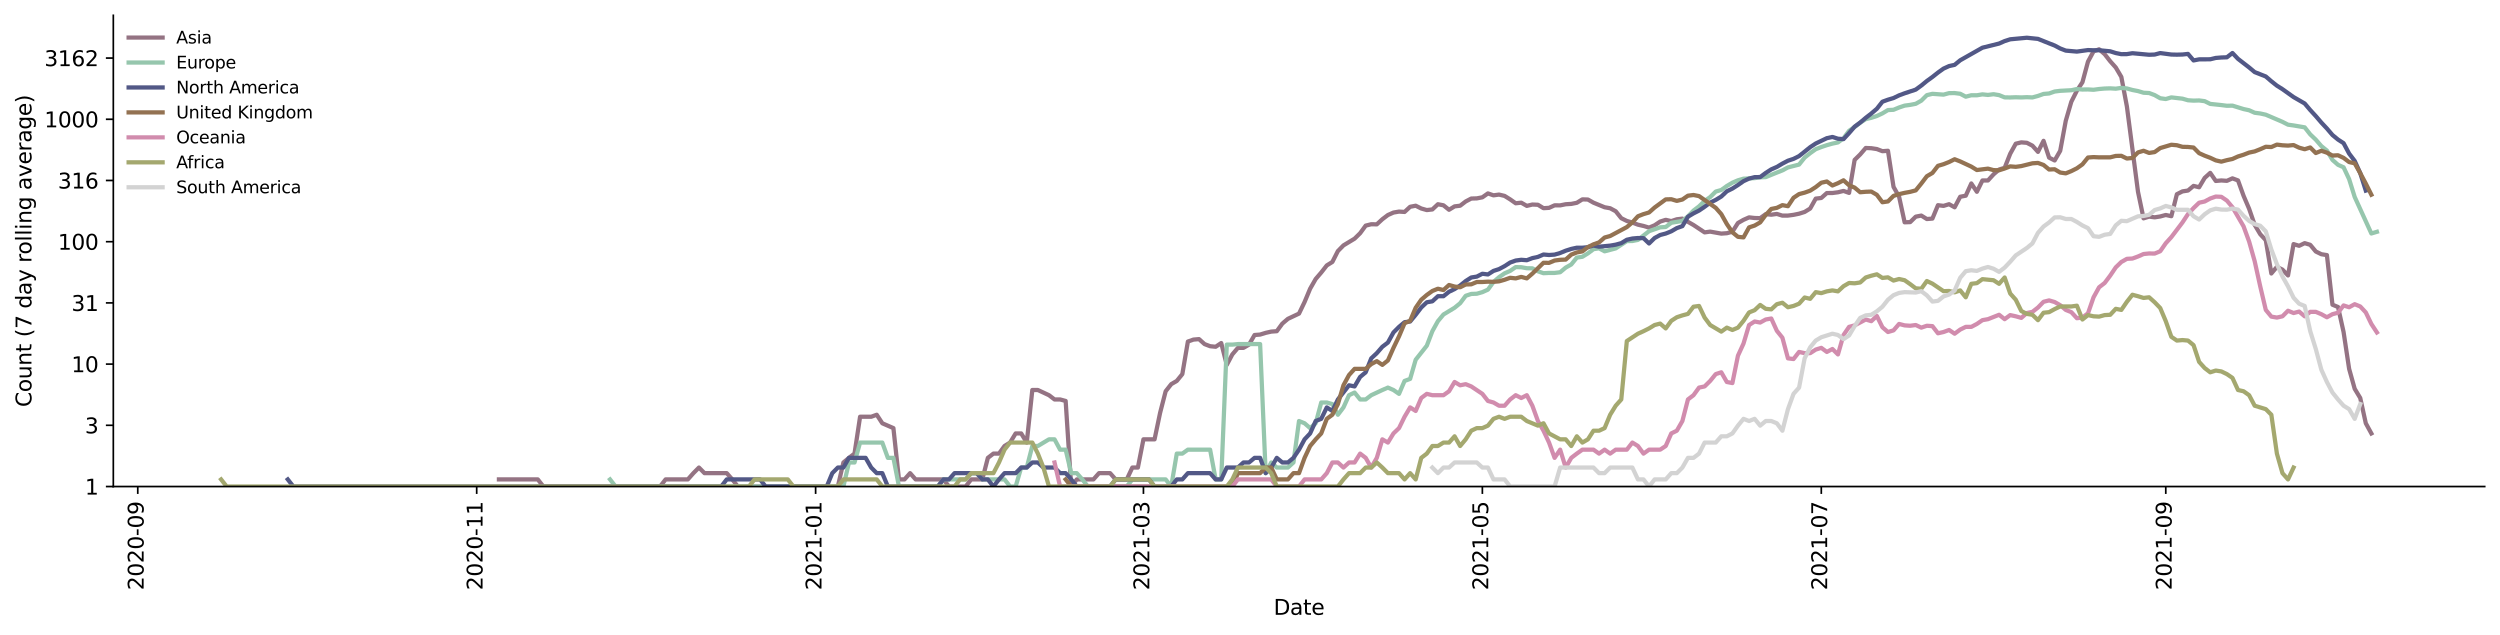 <?xml version="1.0" encoding="utf-8" standalone="no"?>
<!DOCTYPE svg PUBLIC "-//W3C//DTD SVG 1.1//EN"
  "http://www.w3.org/Graphics/SVG/1.1/DTD/svg11.dtd">
<svg height="298.621pt" version="1.1" viewBox="0 0 1176.528 298.621" width="1176.528pt" xmlns="http://www.w3.org/2000/svg" xmlns:xlink="http://www.w3.org/1999/xlink">
 <defs>
  <style type="text/css">*{stroke-linecap:butt;stroke-linejoin:round;}</style>
 </defs>
 <g id="figure_1">
  <g id="patch_1">
   <path d="M 0 298.621 
L 1176.528 298.621 
L 1176.528 0 
L 0 0 
z
" style="fill:#ffffff;"/>
  </g>
  <g id="axes_1">
   <g id="patch_2">
    <path d="M 53.328 228.96 
L 1169.328 228.96 
L 1169.328 7.2 
L 53.328 7.2 
z
" style="fill:#ffffff;"/>
   </g>
   <g id="matplotlib.axis_1">
    <g id="xtick_1">
     <g id="line2d_1">
      <defs>
       <path d="M 0 0 
L 0 3.5 
" id="m0f7eb79d78" style="stroke:#000000;stroke-width:0.8;"/>
      </defs>
      <g>
       <use style="stroke:#000000;stroke-width:0.8;" x="64.833" xlink:href="#m0f7eb79d78" y="228.96"/>
      </g>
     </g>
     <g id="text_1">
      <!-- 2020-09 -->
      <g transform="translate(67.593 277.743)rotate(-90)scale(0.1 -0.1)">
       <defs>
        <path d="M 1228 531 
L 3431 531 
L 3431 0 
L 469 0 
L 469 531 
Q 828 903 1448 1529 
Q 2069 2156 2228 2338 
Q 2531 2678 2651 2914 
Q 2772 3150 2772 3378 
Q 2772 3750 2511 3984 
Q 2250 4219 1831 4219 
Q 1534 4219 1204 4116 
Q 875 4013 500 3803 
L 500 4441 
Q 881 4594 1212 4672 
Q 1544 4750 1819 4750 
Q 2544 4750 2975 4387 
Q 3406 4025 3406 3419 
Q 3406 3131 3298 2873 
Q 3191 2616 2906 2266 
Q 2828 2175 2409 1742 
Q 1991 1309 1228 531 
z
" id="DejaVuSans-32" transform="scale(0.016)"/>
        <path d="M 2034 4250 
Q 1547 4250 1301 3770 
Q 1056 3291 1056 2328 
Q 1056 1369 1301 889 
Q 1547 409 2034 409 
Q 2525 409 2770 889 
Q 3016 1369 3016 2328 
Q 3016 3291 2770 3770 
Q 2525 4250 2034 4250 
z
M 2034 4750 
Q 2819 4750 3233 4129 
Q 3647 3509 3647 2328 
Q 3647 1150 3233 529 
Q 2819 -91 2034 -91 
Q 1250 -91 836 529 
Q 422 1150 422 2328 
Q 422 3509 836 4129 
Q 1250 4750 2034 4750 
z
" id="DejaVuSans-30" transform="scale(0.016)"/>
        <path d="M 313 2009 
L 1997 2009 
L 1997 1497 
L 313 1497 
L 313 2009 
z
" id="DejaVuSans-2d" transform="scale(0.016)"/>
        <path d="M 703 97 
L 703 672 
Q 941 559 1184 500 
Q 1428 441 1663 441 
Q 2288 441 2617 861 
Q 2947 1281 2994 2138 
Q 2813 1869 2534 1725 
Q 2256 1581 1919 1581 
Q 1219 1581 811 2004 
Q 403 2428 403 3163 
Q 403 3881 828 4315 
Q 1253 4750 1959 4750 
Q 2769 4750 3195 4129 
Q 3622 3509 3622 2328 
Q 3622 1225 3098 567 
Q 2575 -91 1691 -91 
Q 1453 -91 1209 -44 
Q 966 3 703 97 
z
M 1959 2075 
Q 2384 2075 2632 2365 
Q 2881 2656 2881 3163 
Q 2881 3666 2632 3958 
Q 2384 4250 1959 4250 
Q 1534 4250 1286 3958 
Q 1038 3666 1038 3163 
Q 1038 2656 1286 2365 
Q 1534 2075 1959 2075 
z
" id="DejaVuSans-39" transform="scale(0.016)"/>
       </defs>
       <use xlink:href="#DejaVuSans-32"/>
       <use x="63.623" xlink:href="#DejaVuSans-30"/>
       <use x="127.246" xlink:href="#DejaVuSans-32"/>
       <use x="190.869" xlink:href="#DejaVuSans-30"/>
       <use x="254.492" xlink:href="#DejaVuSans-2d"/>
       <use x="290.576" xlink:href="#DejaVuSans-30"/>
       <use x="354.199" xlink:href="#DejaVuSans-39"/>
      </g>
     </g>
    </g>
    <g id="xtick_2">
     <g id="line2d_2">
      <g>
       <use style="stroke:#000000;stroke-width:0.8;" x="224.337" xlink:href="#m0f7eb79d78" y="228.96"/>
      </g>
     </g>
     <g id="text_2">
      <!-- 2020-11 -->
      <g transform="translate(227.096 277.743)rotate(-90)scale(0.1 -0.1)">
       <defs>
        <path d="M 794 531 
L 1825 531 
L 1825 4091 
L 703 3866 
L 703 4441 
L 1819 4666 
L 2450 4666 
L 2450 531 
L 3481 531 
L 3481 0 
L 794 0 
L 794 531 
z
" id="DejaVuSans-31" transform="scale(0.016)"/>
       </defs>
       <use xlink:href="#DejaVuSans-32"/>
       <use x="63.623" xlink:href="#DejaVuSans-30"/>
       <use x="127.246" xlink:href="#DejaVuSans-32"/>
       <use x="190.869" xlink:href="#DejaVuSans-30"/>
       <use x="254.492" xlink:href="#DejaVuSans-2d"/>
       <use x="290.576" xlink:href="#DejaVuSans-31"/>
       <use x="354.199" xlink:href="#DejaVuSans-31"/>
      </g>
     </g>
    </g>
    <g id="xtick_3">
     <g id="line2d_3">
      <g>
       <use style="stroke:#000000;stroke-width:0.8;" x="383.84" xlink:href="#m0f7eb79d78" y="228.96"/>
      </g>
     </g>
     <g id="text_3">
      <!-- 2021-01 -->
      <g transform="translate(386.599 277.743)rotate(-90)scale(0.1 -0.1)">
       <use xlink:href="#DejaVuSans-32"/>
       <use x="63.623" xlink:href="#DejaVuSans-30"/>
       <use x="127.246" xlink:href="#DejaVuSans-32"/>
       <use x="190.869" xlink:href="#DejaVuSans-31"/>
       <use x="254.492" xlink:href="#DejaVuSans-2d"/>
       <use x="290.576" xlink:href="#DejaVuSans-30"/>
       <use x="354.199" xlink:href="#DejaVuSans-31"/>
      </g>
     </g>
    </g>
    <g id="xtick_4">
     <g id="line2d_4">
      <g>
       <use style="stroke:#000000;stroke-width:0.8;" x="538.114" xlink:href="#m0f7eb79d78" y="228.96"/>
      </g>
     </g>
     <g id="text_4">
      <!-- 2021-03 -->
      <g transform="translate(540.873 277.743)rotate(-90)scale(0.1 -0.1)">
       <defs>
        <path d="M 2597 2516 
Q 3050 2419 3304 2112 
Q 3559 1806 3559 1356 
Q 3559 666 3084 287 
Q 2609 -91 1734 -91 
Q 1441 -91 1130 -33 
Q 819 25 488 141 
L 488 750 
Q 750 597 1062 519 
Q 1375 441 1716 441 
Q 2309 441 2620 675 
Q 2931 909 2931 1356 
Q 2931 1769 2642 2001 
Q 2353 2234 1838 2234 
L 1294 2234 
L 1294 2753 
L 1863 2753 
Q 2328 2753 2575 2939 
Q 2822 3125 2822 3475 
Q 2822 3834 2567 4026 
Q 2313 4219 1838 4219 
Q 1578 4219 1281 4162 
Q 984 4106 628 3988 
L 628 4550 
Q 988 4650 1302 4700 
Q 1616 4750 1894 4750 
Q 2613 4750 3031 4423 
Q 3450 4097 3450 3541 
Q 3450 3153 3228 2886 
Q 3006 2619 2597 2516 
z
" id="DejaVuSans-33" transform="scale(0.016)"/>
       </defs>
       <use xlink:href="#DejaVuSans-32"/>
       <use x="63.623" xlink:href="#DejaVuSans-30"/>
       <use x="127.246" xlink:href="#DejaVuSans-32"/>
       <use x="190.869" xlink:href="#DejaVuSans-31"/>
       <use x="254.492" xlink:href="#DejaVuSans-2d"/>
       <use x="290.576" xlink:href="#DejaVuSans-30"/>
       <use x="354.199" xlink:href="#DejaVuSans-33"/>
      </g>
     </g>
    </g>
    <g id="xtick_5">
     <g id="line2d_5">
      <g>
       <use style="stroke:#000000;stroke-width:0.8;" x="697.617" xlink:href="#m0f7eb79d78" y="228.96"/>
      </g>
     </g>
     <g id="text_5">
      <!-- 2021-05 -->
      <g transform="translate(700.376 277.743)rotate(-90)scale(0.1 -0.1)">
       <defs>
        <path d="M 691 4666 
L 3169 4666 
L 3169 4134 
L 1269 4134 
L 1269 2991 
Q 1406 3038 1543 3061 
Q 1681 3084 1819 3084 
Q 2600 3084 3056 2656 
Q 3513 2228 3513 1497 
Q 3513 744 3044 326 
Q 2575 -91 1722 -91 
Q 1428 -91 1123 -41 
Q 819 9 494 109 
L 494 744 
Q 775 591 1075 516 
Q 1375 441 1709 441 
Q 2250 441 2565 725 
Q 2881 1009 2881 1497 
Q 2881 1984 2565 2268 
Q 2250 2553 1709 2553 
Q 1456 2553 1204 2497 
Q 953 2441 691 2322 
L 691 4666 
z
" id="DejaVuSans-35" transform="scale(0.016)"/>
       </defs>
       <use xlink:href="#DejaVuSans-32"/>
       <use x="63.623" xlink:href="#DejaVuSans-30"/>
       <use x="127.246" xlink:href="#DejaVuSans-32"/>
       <use x="190.869" xlink:href="#DejaVuSans-31"/>
       <use x="254.492" xlink:href="#DejaVuSans-2d"/>
       <use x="290.576" xlink:href="#DejaVuSans-30"/>
       <use x="354.199" xlink:href="#DejaVuSans-35"/>
      </g>
     </g>
    </g>
    <g id="xtick_6">
     <g id="line2d_6">
      <g>
       <use style="stroke:#000000;stroke-width:0.8;" x="857.12" xlink:href="#m0f7eb79d78" y="228.96"/>
      </g>
     </g>
     <g id="text_6">
      <!-- 2021-07 -->
      <g transform="translate(859.879 277.743)rotate(-90)scale(0.1 -0.1)">
       <defs>
        <path d="M 525 4666 
L 3525 4666 
L 3525 4397 
L 1831 0 
L 1172 0 
L 2766 4134 
L 525 4134 
L 525 4666 
z
" id="DejaVuSans-37" transform="scale(0.016)"/>
       </defs>
       <use xlink:href="#DejaVuSans-32"/>
       <use x="63.623" xlink:href="#DejaVuSans-30"/>
       <use x="127.246" xlink:href="#DejaVuSans-32"/>
       <use x="190.869" xlink:href="#DejaVuSans-31"/>
       <use x="254.492" xlink:href="#DejaVuSans-2d"/>
       <use x="290.576" xlink:href="#DejaVuSans-30"/>
       <use x="354.199" xlink:href="#DejaVuSans-37"/>
      </g>
     </g>
    </g>
    <g id="xtick_7">
     <g id="line2d_7">
      <g>
       <use style="stroke:#000000;stroke-width:0.8;" x="1019.238" xlink:href="#m0f7eb79d78" y="228.96"/>
      </g>
     </g>
     <g id="text_7">
      <!-- 2021-09 -->
      <g transform="translate(1021.998 277.743)rotate(-90)scale(0.1 -0.1)">
       <use xlink:href="#DejaVuSans-32"/>
       <use x="63.623" xlink:href="#DejaVuSans-30"/>
       <use x="127.246" xlink:href="#DejaVuSans-32"/>
       <use x="190.869" xlink:href="#DejaVuSans-31"/>
       <use x="254.492" xlink:href="#DejaVuSans-2d"/>
       <use x="290.576" xlink:href="#DejaVuSans-30"/>
       <use x="354.199" xlink:href="#DejaVuSans-39"/>
      </g>
     </g>
    </g>
    <g id="text_8">
     <!-- Date -->
     <g transform="translate(599.377 289.341)scale(0.1 -0.1)">
      <defs>
       <path d="M 1259 4147 
L 1259 519 
L 2022 519 
Q 2988 519 3436 956 
Q 3884 1394 3884 2338 
Q 3884 3275 3436 3711 
Q 2988 4147 2022 4147 
L 1259 4147 
z
M 628 4666 
L 1925 4666 
Q 3281 4666 3915 4102 
Q 4550 3538 4550 2338 
Q 4550 1131 3912 565 
Q 3275 0 1925 0 
L 628 0 
L 628 4666 
z
" id="DejaVuSans-44" transform="scale(0.016)"/>
       <path d="M 2194 1759 
Q 1497 1759 1228 1600 
Q 959 1441 959 1056 
Q 959 750 1161 570 
Q 1363 391 1709 391 
Q 2188 391 2477 730 
Q 2766 1069 2766 1631 
L 2766 1759 
L 2194 1759 
z
M 3341 1997 
L 3341 0 
L 2766 0 
L 2766 531 
Q 2569 213 2275 61 
Q 1981 -91 1556 -91 
Q 1019 -91 701 211 
Q 384 513 384 1019 
Q 384 1609 779 1909 
Q 1175 2209 1959 2209 
L 2766 2209 
L 2766 2266 
Q 2766 2663 2505 2880 
Q 2244 3097 1772 3097 
Q 1472 3097 1187 3025 
Q 903 2953 641 2809 
L 641 3341 
Q 956 3463 1253 3523 
Q 1550 3584 1831 3584 
Q 2591 3584 2966 3190 
Q 3341 2797 3341 1997 
z
" id="DejaVuSans-61" transform="scale(0.016)"/>
       <path d="M 1172 4494 
L 1172 3500 
L 2356 3500 
L 2356 3053 
L 1172 3053 
L 1172 1153 
Q 1172 725 1289 603 
Q 1406 481 1766 481 
L 2356 481 
L 2356 0 
L 1766 0 
Q 1100 0 847 248 
Q 594 497 594 1153 
L 594 3053 
L 172 3053 
L 172 3500 
L 594 3500 
L 594 4494 
L 1172 4494 
z
" id="DejaVuSans-74" transform="scale(0.016)"/>
       <path d="M 3597 1894 
L 3597 1613 
L 953 1613 
Q 991 1019 1311 708 
Q 1631 397 2203 397 
Q 2534 397 2845 478 
Q 3156 559 3463 722 
L 3463 178 
Q 3153 47 2828 -22 
Q 2503 -91 2169 -91 
Q 1331 -91 842 396 
Q 353 884 353 1716 
Q 353 2575 817 3079 
Q 1281 3584 2069 3584 
Q 2775 3584 3186 3129 
Q 3597 2675 3597 1894 
z
M 3022 2063 
Q 3016 2534 2758 2815 
Q 2500 3097 2075 3097 
Q 1594 3097 1305 2825 
Q 1016 2553 972 2059 
L 3022 2063 
z
" id="DejaVuSans-65" transform="scale(0.016)"/>
      </defs>
      <use xlink:href="#DejaVuSans-44"/>
      <use x="77.002" xlink:href="#DejaVuSans-61"/>
      <use x="138.281" xlink:href="#DejaVuSans-74"/>
      <use x="177.49" xlink:href="#DejaVuSans-65"/>
     </g>
    </g>
   </g>
   <g id="matplotlib.axis_2">
    <g id="ytick_1">
     <g id="line2d_8">
      <defs>
       <path d="M 0 0 
L -3.5 0 
" id="m33e054eea8" style="stroke:#000000;stroke-width:0.8;"/>
      </defs>
      <g>
       <use style="stroke:#000000;stroke-width:0.8;" x="53.328" xlink:href="#m33e054eea8" y="228.96"/>
      </g>
     </g>
     <g id="text_9">
      <!-- 1 -->
      <g transform="translate(39.966 232.759)scale(0.1 -0.1)">
       <use xlink:href="#DejaVuSans-31"/>
      </g>
     </g>
    </g>
    <g id="ytick_2">
     <g id="line2d_9">
      <g>
       <use style="stroke:#000000;stroke-width:0.8;" x="53.328" xlink:href="#m33e054eea8" y="200.156"/>
      </g>
     </g>
     <g id="text_10">
      <!-- 3 -->
      <g transform="translate(39.966 203.955)scale(0.1 -0.1)">
       <use xlink:href="#DejaVuSans-33"/>
      </g>
     </g>
    </g>
    <g id="ytick_3">
     <g id="line2d_10">
      <g>
       <use style="stroke:#000000;stroke-width:0.8;" x="53.328" xlink:href="#m33e054eea8" y="171.351"/>
      </g>
     </g>
     <g id="text_11">
      <!-- 10 -->
      <g transform="translate(33.603 175.151)scale(0.1 -0.1)">
       <use xlink:href="#DejaVuSans-31"/>
       <use x="63.623" xlink:href="#DejaVuSans-30"/>
      </g>
     </g>
    </g>
    <g id="ytick_4">
     <g id="line2d_11">
      <g>
       <use style="stroke:#000000;stroke-width:0.8;" x="53.328" xlink:href="#m33e054eea8" y="142.547"/>
      </g>
     </g>
     <g id="text_12">
      <!-- 31 -->
      <g transform="translate(33.603 146.346)scale(0.1 -0.1)">
       <use xlink:href="#DejaVuSans-33"/>
       <use x="63.623" xlink:href="#DejaVuSans-31"/>
      </g>
     </g>
    </g>
    <g id="ytick_5">
     <g id="line2d_12">
      <g>
       <use style="stroke:#000000;stroke-width:0.8;" x="53.328" xlink:href="#m33e054eea8" y="113.743"/>
      </g>
     </g>
     <g id="text_13">
      <!-- 100 -->
      <g transform="translate(27.241 117.542)scale(0.1 -0.1)">
       <use xlink:href="#DejaVuSans-31"/>
       <use x="63.623" xlink:href="#DejaVuSans-30"/>
       <use x="127.246" xlink:href="#DejaVuSans-30"/>
      </g>
     </g>
    </g>
    <g id="ytick_6">
     <g id="line2d_13">
      <g>
       <use style="stroke:#000000;stroke-width:0.8;" x="53.328" xlink:href="#m33e054eea8" y="84.938"/>
      </g>
     </g>
     <g id="text_14">
      <!-- 316 -->
      <g transform="translate(27.241 88.738)scale(0.1 -0.1)">
       <defs>
        <path d="M 2113 2584 
Q 1688 2584 1439 2293 
Q 1191 2003 1191 1497 
Q 1191 994 1439 701 
Q 1688 409 2113 409 
Q 2538 409 2786 701 
Q 3034 994 3034 1497 
Q 3034 2003 2786 2293 
Q 2538 2584 2113 2584 
z
M 3366 4563 
L 3366 3988 
Q 3128 4100 2886 4159 
Q 2644 4219 2406 4219 
Q 1781 4219 1451 3797 
Q 1122 3375 1075 2522 
Q 1259 2794 1537 2939 
Q 1816 3084 2150 3084 
Q 2853 3084 3261 2657 
Q 3669 2231 3669 1497 
Q 3669 778 3244 343 
Q 2819 -91 2113 -91 
Q 1303 -91 875 529 
Q 447 1150 447 2328 
Q 447 3434 972 4092 
Q 1497 4750 2381 4750 
Q 2619 4750 2861 4703 
Q 3103 4656 3366 4563 
z
" id="DejaVuSans-36" transform="scale(0.016)"/>
       </defs>
       <use xlink:href="#DejaVuSans-33"/>
       <use x="63.623" xlink:href="#DejaVuSans-31"/>
       <use x="127.246" xlink:href="#DejaVuSans-36"/>
      </g>
     </g>
    </g>
    <g id="ytick_7">
     <g id="line2d_14">
      <g>
       <use style="stroke:#000000;stroke-width:0.8;" x="53.328" xlink:href="#m33e054eea8" y="56.134"/>
      </g>
     </g>
     <g id="text_15">
      <!-- 1000 -->
      <g transform="translate(20.878 59.933)scale(0.1 -0.1)">
       <use xlink:href="#DejaVuSans-31"/>
       <use x="63.623" xlink:href="#DejaVuSans-30"/>
       <use x="127.246" xlink:href="#DejaVuSans-30"/>
       <use x="190.869" xlink:href="#DejaVuSans-30"/>
      </g>
     </g>
    </g>
    <g id="ytick_8">
     <g id="line2d_15">
      <g>
       <use style="stroke:#000000;stroke-width:0.8;" x="53.328" xlink:href="#m33e054eea8" y="27.33"/>
      </g>
     </g>
     <g id="text_16">
      <!-- 3162 -->
      <g transform="translate(20.878 31.129)scale(0.1 -0.1)">
       <use xlink:href="#DejaVuSans-33"/>
       <use x="63.623" xlink:href="#DejaVuSans-31"/>
       <use x="127.246" xlink:href="#DejaVuSans-36"/>
       <use x="190.869" xlink:href="#DejaVuSans-32"/>
      </g>
     </g>
    </g>
    <g id="text_17">
     <!-- Count (7 day rolling average) -->
     <g transform="translate(14.798 191.548)rotate(-90)scale(0.1 -0.1)">
      <defs>
       <path d="M 4122 4306 
L 4122 3641 
Q 3803 3938 3442 4084 
Q 3081 4231 2675 4231 
Q 1875 4231 1450 3742 
Q 1025 3253 1025 2328 
Q 1025 1406 1450 917 
Q 1875 428 2675 428 
Q 3081 428 3442 575 
Q 3803 722 4122 1019 
L 4122 359 
Q 3791 134 3420 21 
Q 3050 -91 2638 -91 
Q 1578 -91 968 557 
Q 359 1206 359 2328 
Q 359 3453 968 4101 
Q 1578 4750 2638 4750 
Q 3056 4750 3426 4639 
Q 3797 4528 4122 4306 
z
" id="DejaVuSans-43" transform="scale(0.016)"/>
       <path d="M 1959 3097 
Q 1497 3097 1228 2736 
Q 959 2375 959 1747 
Q 959 1119 1226 758 
Q 1494 397 1959 397 
Q 2419 397 2687 759 
Q 2956 1122 2956 1747 
Q 2956 2369 2687 2733 
Q 2419 3097 1959 3097 
z
M 1959 3584 
Q 2709 3584 3137 3096 
Q 3566 2609 3566 1747 
Q 3566 888 3137 398 
Q 2709 -91 1959 -91 
Q 1206 -91 779 398 
Q 353 888 353 1747 
Q 353 2609 779 3096 
Q 1206 3584 1959 3584 
z
" id="DejaVuSans-6f" transform="scale(0.016)"/>
       <path d="M 544 1381 
L 544 3500 
L 1119 3500 
L 1119 1403 
Q 1119 906 1312 657 
Q 1506 409 1894 409 
Q 2359 409 2629 706 
Q 2900 1003 2900 1516 
L 2900 3500 
L 3475 3500 
L 3475 0 
L 2900 0 
L 2900 538 
Q 2691 219 2414 64 
Q 2138 -91 1772 -91 
Q 1169 -91 856 284 
Q 544 659 544 1381 
z
M 1991 3584 
L 1991 3584 
z
" id="DejaVuSans-75" transform="scale(0.016)"/>
       <path d="M 3513 2113 
L 3513 0 
L 2938 0 
L 2938 2094 
Q 2938 2591 2744 2837 
Q 2550 3084 2163 3084 
Q 1697 3084 1428 2787 
Q 1159 2491 1159 1978 
L 1159 0 
L 581 0 
L 581 3500 
L 1159 3500 
L 1159 2956 
Q 1366 3272 1645 3428 
Q 1925 3584 2291 3584 
Q 2894 3584 3203 3211 
Q 3513 2838 3513 2113 
z
" id="DejaVuSans-6e" transform="scale(0.016)"/>
       <path id="DejaVuSans-20" transform="scale(0.016)"/>
       <path d="M 1984 4856 
Q 1566 4138 1362 3434 
Q 1159 2731 1159 2009 
Q 1159 1288 1364 580 
Q 1569 -128 1984 -844 
L 1484 -844 
Q 1016 -109 783 600 
Q 550 1309 550 2009 
Q 550 2706 781 3412 
Q 1013 4119 1484 4856 
L 1984 4856 
z
" id="DejaVuSans-28" transform="scale(0.016)"/>
       <path d="M 2906 2969 
L 2906 4863 
L 3481 4863 
L 3481 0 
L 2906 0 
L 2906 525 
Q 2725 213 2448 61 
Q 2172 -91 1784 -91 
Q 1150 -91 751 415 
Q 353 922 353 1747 
Q 353 2572 751 3078 
Q 1150 3584 1784 3584 
Q 2172 3584 2448 3432 
Q 2725 3281 2906 2969 
z
M 947 1747 
Q 947 1113 1208 752 
Q 1469 391 1925 391 
Q 2381 391 2643 752 
Q 2906 1113 2906 1747 
Q 2906 2381 2643 2742 
Q 2381 3103 1925 3103 
Q 1469 3103 1208 2742 
Q 947 2381 947 1747 
z
" id="DejaVuSans-64" transform="scale(0.016)"/>
       <path d="M 2059 -325 
Q 1816 -950 1584 -1140 
Q 1353 -1331 966 -1331 
L 506 -1331 
L 506 -850 
L 844 -850 
Q 1081 -850 1212 -737 
Q 1344 -625 1503 -206 
L 1606 56 
L 191 3500 
L 800 3500 
L 1894 763 
L 2988 3500 
L 3597 3500 
L 2059 -325 
z
" id="DejaVuSans-79" transform="scale(0.016)"/>
       <path d="M 2631 2963 
Q 2534 3019 2420 3045 
Q 2306 3072 2169 3072 
Q 1681 3072 1420 2755 
Q 1159 2438 1159 1844 
L 1159 0 
L 581 0 
L 581 3500 
L 1159 3500 
L 1159 2956 
Q 1341 3275 1631 3429 
Q 1922 3584 2338 3584 
Q 2397 3584 2469 3576 
Q 2541 3569 2628 3553 
L 2631 2963 
z
" id="DejaVuSans-72" transform="scale(0.016)"/>
       <path d="M 603 4863 
L 1178 4863 
L 1178 0 
L 603 0 
L 603 4863 
z
" id="DejaVuSans-6c" transform="scale(0.016)"/>
       <path d="M 603 3500 
L 1178 3500 
L 1178 0 
L 603 0 
L 603 3500 
z
M 603 4863 
L 1178 4863 
L 1178 4134 
L 603 4134 
L 603 4863 
z
" id="DejaVuSans-69" transform="scale(0.016)"/>
       <path d="M 2906 1791 
Q 2906 2416 2648 2759 
Q 2391 3103 1925 3103 
Q 1463 3103 1205 2759 
Q 947 2416 947 1791 
Q 947 1169 1205 825 
Q 1463 481 1925 481 
Q 2391 481 2648 825 
Q 2906 1169 2906 1791 
z
M 3481 434 
Q 3481 -459 3084 -895 
Q 2688 -1331 1869 -1331 
Q 1566 -1331 1297 -1286 
Q 1028 -1241 775 -1147 
L 775 -588 
Q 1028 -725 1275 -790 
Q 1522 -856 1778 -856 
Q 2344 -856 2625 -561 
Q 2906 -266 2906 331 
L 2906 616 
Q 2728 306 2450 153 
Q 2172 0 1784 0 
Q 1141 0 747 490 
Q 353 981 353 1791 
Q 353 2603 747 3093 
Q 1141 3584 1784 3584 
Q 2172 3584 2450 3431 
Q 2728 3278 2906 2969 
L 2906 3500 
L 3481 3500 
L 3481 434 
z
" id="DejaVuSans-67" transform="scale(0.016)"/>
       <path d="M 191 3500 
L 800 3500 
L 1894 563 
L 2988 3500 
L 3597 3500 
L 2284 0 
L 1503 0 
L 191 3500 
z
" id="DejaVuSans-76" transform="scale(0.016)"/>
       <path d="M 513 4856 
L 1013 4856 
Q 1481 4119 1714 3412 
Q 1947 2706 1947 2009 
Q 1947 1309 1714 600 
Q 1481 -109 1013 -844 
L 513 -844 
Q 928 -128 1133 580 
Q 1338 1288 1338 2009 
Q 1338 2731 1133 3434 
Q 928 4138 513 4856 
z
" id="DejaVuSans-29" transform="scale(0.016)"/>
      </defs>
      <use xlink:href="#DejaVuSans-43"/>
      <use x="69.824" xlink:href="#DejaVuSans-6f"/>
      <use x="131.006" xlink:href="#DejaVuSans-75"/>
      <use x="194.385" xlink:href="#DejaVuSans-6e"/>
      <use x="257.764" xlink:href="#DejaVuSans-74"/>
      <use x="296.973" xlink:href="#DejaVuSans-20"/>
      <use x="328.76" xlink:href="#DejaVuSans-28"/>
      <use x="367.773" xlink:href="#DejaVuSans-37"/>
      <use x="431.396" xlink:href="#DejaVuSans-20"/>
      <use x="463.184" xlink:href="#DejaVuSans-64"/>
      <use x="526.66" xlink:href="#DejaVuSans-61"/>
      <use x="587.939" xlink:href="#DejaVuSans-79"/>
      <use x="647.119" xlink:href="#DejaVuSans-20"/>
      <use x="678.906" xlink:href="#DejaVuSans-72"/>
      <use x="717.77" xlink:href="#DejaVuSans-6f"/>
      <use x="778.951" xlink:href="#DejaVuSans-6c"/>
      <use x="806.734" xlink:href="#DejaVuSans-6c"/>
      <use x="834.518" xlink:href="#DejaVuSans-69"/>
      <use x="862.301" xlink:href="#DejaVuSans-6e"/>
      <use x="925.68" xlink:href="#DejaVuSans-67"/>
      <use x="989.156" xlink:href="#DejaVuSans-20"/>
      <use x="1020.943" xlink:href="#DejaVuSans-61"/>
      <use x="1082.223" xlink:href="#DejaVuSans-76"/>
      <use x="1141.402" xlink:href="#DejaVuSans-65"/>
      <use x="1202.926" xlink:href="#DejaVuSans-72"/>
      <use x="1244.039" xlink:href="#DejaVuSans-61"/>
      <use x="1305.318" xlink:href="#DejaVuSans-67"/>
      <use x="1368.795" xlink:href="#DejaVuSans-65"/>
      <use x="1430.318" xlink:href="#DejaVuSans-29"/>
     </g>
    </g>
   </g>
   <g id="line2d_16">
    <path clip-path="url(#p3c2d90d823)" d="M 234.796 225.619 
L 253.099 225.619 
L 255.714 228.96 
L 310.625 228.96 
L 313.24 225.619 
L 323.699 225.619 
L 326.314 222.672 
L 328.929 220.036 
L 331.544 222.672 
L 342.003 222.672 
L 344.618 225.619 
L 347.233 228.96 
L 394.299 228.96 
L 396.914 217.652 
L 399.529 215.475 
L 402.143 213.472 
L 404.758 196.13 
L 409.988 196.13 
L 412.603 195.186 
L 415.218 199.198 
L 420.447 201.474 
L 423.062 225.619 
L 425.677 225.619 
L 428.292 222.672 
L 430.906 225.619 
L 443.98 225.619 
L 446.595 228.96 
L 454.44 228.96 
L 457.054 225.619 
L 462.284 225.619 
L 464.899 215.475 
L 467.514 213.472 
L 470.128 213.472 
L 472.743 209.892 
L 475.358 208.277 
L 477.973 203.978 
L 480.588 203.978 
L 483.203 208.277 
L 485.817 183.543 
L 488.432 183.543 
L 493.662 185.986 
L 496.277 187.988 
L 498.891 187.988 
L 501.506 188.693 
L 504.121 228.96 
L 506.736 225.619 
L 514.58 225.619 
L 517.195 222.672 
L 522.425 222.672 
L 525.039 225.619 
L 530.269 225.619 
L 532.884 220.036 
L 535.499 220.036 
L 538.114 206.76 
L 543.343 206.76 
L 545.958 194.276 
L 548.573 184.132 
L 551.188 180.791 
L 553.802 179.274 
L 556.417 176.056 
L 559.032 160.735 
L 561.647 159.817 
L 564.262 159.592 
L 566.876 161.932 
L 569.491 162.933 
L 572.106 163.19 
L 574.721 161.446 
L 577.336 171.711 
L 579.95 166.79 
L 582.565 163.711 
L 585.18 163.711 
L 587.795 162.179 
L 590.41 157.659 
L 593.024 157.453 
L 595.639 156.645 
L 598.254 156.057 
L 600.869 155.864 
L 603.484 152.283 
L 606.099 150.051 
L 611.328 147.583 
L 613.943 142.139 
L 616.558 135.876 
L 619.173 131.3 
L 621.787 128.249 
L 624.402 124.908 
L 627.017 123.287 
L 629.632 118.147 
L 632.247 115.482 
L 637.476 112.319 
L 640.091 109.754 
L 642.706 106.181 
L 645.321 105.53 
L 647.935 105.581 
L 650.55 103.173 
L 653.165 101.192 
L 655.78 100.029 
L 658.395 99.579 
L 661.009 99.742 
L 663.624 97.311 
L 666.239 96.815 
L 668.854 98.121 
L 671.469 98.859 
L 674.084 98.565 
L 676.698 96.116 
L 679.313 96.616 
L 681.928 98.721 
L 684.543 97.126 
L 687.158 96.815 
L 689.772 94.808 
L 692.387 93.438 
L 695.002 93.359 
L 697.617 92.857 
L 700.232 91.019 
L 702.846 91.929 
L 705.461 91.573 
L 708.076 92.199 
L 710.691 93.822 
L 713.306 95.661 
L 715.92 95.385 
L 718.535 96.888 
L 721.15 96.258 
L 723.765 96.365 
L 726.38 97.968 
L 728.994 97.816 
L 731.609 96.634 
L 734.224 96.652 
L 736.839 96.116 
L 739.454 95.958 
L 742.069 95.437 
L 744.683 93.822 
L 747.298 93.903 
L 749.913 95.385 
L 755.143 97.534 
L 757.757 98.006 
L 760.372 99.417 
L 762.987 102.686 
L 765.602 103.983 
L 768.217 104.744 
L 770.831 105.736 
L 773.446 106.34 
L 776.061 107.124 
L 778.676 106.023 
L 781.291 104.275 
L 783.905 103.456 
L 786.52 104.055 
L 789.135 103.197 
L 791.75 102.894 
L 796.979 105.893 
L 802.209 109.361 
L 804.824 109.003 
L 810.054 109.937 
L 812.668 109.754 
L 815.283 109.062 
L 817.898 104.944 
L 820.513 103.456 
L 823.128 102.298 
L 825.742 102.594 
L 828.357 102.663 
L 830.972 100.784 
L 833.587 101.041 
L 836.202 100.678 
L 838.816 101.475 
L 841.431 101.453 
L 844.046 101.106 
L 846.661 100.572 
L 849.276 99.742 
L 851.89 98.14 
L 854.505 93.47 
L 857.12 93.17 
L 859.735 90.847 
L 862.35 90.832 
L 864.964 90.491 
L 867.579 89.85 
L 870.194 90.775 
L 872.809 75.253 
L 875.424 72.681 
L 878.039 69.64 
L 880.653 69.75 
L 883.268 70.148 
L 885.883 71.15 
L 888.498 70.962 
L 891.113 87.944 
L 893.727 92.549 
L 896.342 104.62 
L 898.957 104.521 
L 901.572 101.961 
L 904.187 101.453 
L 906.801 103.08 
L 909.416 102.87 
L 912.031 96.562 
L 914.646 96.888 
L 917.261 96.099 
L 919.875 97.553 
L 922.49 92.595 
L 925.105 92.094 
L 927.72 86.34 
L 930.335 90.253 
L 932.949 84.934 
L 935.564 84.923 
L 938.179 82.055 
L 940.794 79.775 
L 943.409 78.979 
L 946.024 72.364 
L 948.638 67.626 
L 951.253 67 
L 953.868 67.211 
L 956.483 68.554 
L 959.098 71.471 
L 961.712 66.282 
L 964.327 74.179 
L 966.942 75.516 
L 969.557 70.968 
L 972.172 56.848 
L 974.786 47.887 
L 977.401 42.684 
L 980.016 38.696 
L 982.631 29.007 
L 985.246 24.158 
L 987.86 23.199 
L 990.475 25.497 
L 993.09 28.837 
L 995.705 31.758 
L 998.32 36.196 
L 1000.934 50.084 
L 1006.164 90.28 
L 1008.779 102.755 
L 1011.394 101.939 
L 1014.009 102.276 
L 1016.623 101.872 
L 1019.238 101.17 
L 1021.853 101.739 
L 1024.468 91.396 
L 1027.083 90.071 
L 1029.697 89.672 
L 1032.312 87.49 
L 1034.927 88.123 
L 1037.542 83.731 
L 1040.157 81.36 
L 1042.771 85.161 
L 1045.386 84.923 
L 1048.001 85.104 
L 1050.616 83.937 
L 1053.231 84.911 
L 1055.845 92.139 
L 1058.46 98.255 
L 1061.075 105.814 
L 1063.69 110.215 
L 1066.305 113.038 
L 1068.92 128.7 
L 1071.534 125.588 
L 1074.149 126.883 
L 1076.764 129.627 
L 1079.379 114.876 
L 1081.994 115.674 
L 1084.608 114.431 
L 1087.223 115.215 
L 1089.838 118.361 
L 1092.453 119.64 
L 1095.068 120.051 
L 1097.682 143.393 
L 1100.297 144.468 
L 1102.912 156.251 
L 1105.527 173.593 
L 1108.142 182.968 
L 1110.756 187.303 
L 1113.371 199.198 
L 1115.986 203.978 
L 1115.986 203.978 
" style="fill:none;stroke:#947383;stroke-linecap:square;stroke-width:2;"/>
   </g>
   <g id="line2d_17">
    <path clip-path="url(#p3c2d90d823)" d="M 287.092 225.619 
L 289.707 228.96 
L 396.914 228.96 
L 399.529 217.652 
L 402.143 217.652 
L 404.758 208.277 
L 415.218 208.277 
L 417.832 215.475 
L 420.447 215.475 
L 423.062 228.96 
L 441.366 228.96 
L 443.98 225.619 
L 454.44 225.619 
L 457.054 222.672 
L 459.669 222.672 
L 462.284 225.619 
L 472.743 225.619 
L 475.358 228.96 
L 477.973 228.96 
L 480.588 220.036 
L 483.203 220.036 
L 485.817 209.892 
L 488.432 209.892 
L 493.662 206.76 
L 496.277 206.76 
L 498.891 211.618 
L 501.506 211.618 
L 504.121 222.672 
L 506.736 222.672 
L 509.351 225.619 
L 511.965 228.96 
L 530.269 228.96 
L 532.884 225.619 
L 548.573 225.619 
L 551.188 228.96 
L 553.802 213.472 
L 556.417 213.472 
L 559.032 211.618 
L 569.491 211.618 
L 572.106 225.619 
L 574.721 225.619 
L 577.336 162.179 
L 579.95 162.179 
L 582.565 161.932 
L 593.024 161.932 
L 595.639 222.672 
L 598.254 217.652 
L 600.869 220.036 
L 606.099 220.036 
L 608.713 217.652 
L 611.328 198.133 
L 613.943 199.198 
L 616.558 201.474 
L 619.173 199.198 
L 621.787 189.419 
L 624.402 189.419 
L 627.017 190.165 
L 629.632 195.186 
L 632.247 191.73 
L 634.861 185.986 
L 637.476 184.735 
L 640.091 187.988 
L 642.706 187.988 
L 645.321 185.986 
L 650.55 183.543 
L 653.165 182.406 
L 655.78 183.543 
L 658.395 185.352 
L 661.009 179.274 
L 663.624 178.312 
L 666.239 169.294 
L 671.469 162.679 
L 674.084 155.864 
L 676.698 151.142 
L 679.313 148.001 
L 684.543 144.837 
L 687.158 142.701 
L 689.772 139.204 
L 692.387 138.33 
L 695.002 138.235 
L 697.617 137.485 
L 700.232 136.313 
L 702.846 132.709 
L 705.461 130.449 
L 708.076 128.635 
L 710.691 127.495 
L 713.306 125.703 
L 715.92 125.76 
L 718.535 126.227 
L 721.15 126.286 
L 723.765 127.681 
L 726.38 128.57 
L 728.994 128.441 
L 731.609 128.441 
L 734.224 128.122 
L 736.839 125.934 
L 739.454 124.466 
L 742.069 121.228 
L 744.683 120.845 
L 747.298 119.236 
L 749.913 117.268 
L 752.528 116.86 
L 755.143 118.276 
L 760.372 116.9 
L 765.602 113.458 
L 768.217 113.423 
L 770.831 112.899 
L 776.061 108.797 
L 781.291 106.987 
L 783.905 106.824 
L 786.52 104.844 
L 791.75 103.958 
L 794.365 101.828 
L 796.979 99.116 
L 799.594 97.108 
L 802.209 94.591 
L 804.824 92.749 
L 807.439 90.155 
L 810.054 89.414 
L 812.668 87.527 
L 815.283 85.972 
L 817.898 84.855 
L 820.513 84.089 
L 825.742 83.829 
L 828.357 83.464 
L 830.972 83.347 
L 836.202 81.223 
L 838.816 80.192 
L 841.431 78.783 
L 846.661 77.45 
L 849.276 74.172 
L 851.89 72.079 
L 854.505 70.217 
L 857.12 69.202 
L 859.735 68.314 
L 862.35 67.586 
L 864.964 67.033 
L 867.579 65.058 
L 870.194 61.552 
L 872.809 59.771 
L 875.424 57.732 
L 878.039 56.059 
L 880.653 55.44 
L 883.268 54.592 
L 885.883 53.359 
L 888.498 51.8 
L 891.113 51.668 
L 893.727 50.583 
L 896.342 49.708 
L 898.957 49.356 
L 901.572 48.846 
L 904.187 47.374 
L 906.801 44.778 
L 909.416 44.157 
L 914.646 44.532 
L 917.261 43.829 
L 919.875 43.803 
L 922.49 44.128 
L 925.105 45.499 
L 927.72 44.824 
L 930.335 44.844 
L 932.949 44.409 
L 935.564 44.678 
L 938.179 44.337 
L 940.794 44.767 
L 943.409 45.823 
L 946.024 45.866 
L 948.638 45.767 
L 951.253 45.852 
L 953.868 45.731 
L 956.483 45.85 
L 959.098 45.146 
L 961.712 44.215 
L 964.327 43.987 
L 966.942 43.069 
L 969.557 42.743 
L 974.786 42.462 
L 977.401 41.901 
L 980.016 42.131 
L 982.631 42.084 
L 985.246 42.248 
L 987.86 41.889 
L 990.475 41.668 
L 993.09 41.58 
L 995.705 41.738 
L 998.32 41.355 
L 1000.934 41.628 
L 1003.549 42.352 
L 1006.164 42.862 
L 1008.779 43.642 
L 1011.394 43.772 
L 1014.009 44.758 
L 1016.623 46.241 
L 1019.238 46.6 
L 1021.853 45.838 
L 1027.083 46.434 
L 1029.697 47.183 
L 1032.312 47.358 
L 1034.927 47.278 
L 1037.542 47.609 
L 1040.157 48.9 
L 1045.386 49.447 
L 1048.001 49.78 
L 1050.616 49.711 
L 1055.845 51.324 
L 1058.46 51.89 
L 1061.075 53.064 
L 1063.69 53.401 
L 1066.305 53.978 
L 1074.149 57.342 
L 1076.764 58.675 
L 1079.379 59.038 
L 1084.608 59.928 
L 1087.223 63.241 
L 1089.838 65.731 
L 1092.453 68.748 
L 1095.068 70.859 
L 1097.682 75.253 
L 1100.297 77.559 
L 1102.912 78.73 
L 1105.527 84.309 
L 1108.142 92.687 
L 1115.986 109.876 
L 1118.601 109.092 
L 1118.601 109.092 
" style="fill:none;stroke:#96c6ad;stroke-linecap:square;stroke-width:2;"/>
   </g>
   <g id="line2d_18">
    <path clip-path="url(#p3c2d90d823)" d="M 135.433 225.619 
L 138.048 228.96 
L 339.388 228.96 
L 342.003 225.619 
L 357.692 225.619 
L 360.307 228.96 
L 389.069 228.96 
L 391.684 222.672 
L 394.299 220.036 
L 396.914 220.036 
L 399.529 215.475 
L 407.373 215.475 
L 409.988 220.036 
L 412.603 222.672 
L 415.218 222.672 
L 417.832 228.96 
L 441.366 228.96 
L 443.98 225.619 
L 446.595 225.619 
L 449.21 222.672 
L 459.669 222.672 
L 462.284 225.619 
L 464.899 225.619 
L 467.514 228.96 
L 470.128 225.619 
L 472.743 222.672 
L 477.973 222.672 
L 480.588 220.036 
L 483.203 220.036 
L 485.817 217.652 
L 488.432 217.652 
L 491.047 220.036 
L 496.277 220.036 
L 498.891 222.672 
L 501.506 222.672 
L 504.121 225.619 
L 506.736 228.96 
L 522.425 228.96 
L 525.039 225.619 
L 540.728 225.619 
L 543.343 228.96 
L 551.188 228.96 
L 553.802 225.619 
L 556.417 225.619 
L 559.032 222.672 
L 569.491 222.672 
L 572.106 225.619 
L 574.721 225.619 
L 577.336 220.036 
L 582.565 220.036 
L 585.18 217.652 
L 587.795 217.652 
L 590.41 215.475 
L 593.024 215.475 
L 595.639 222.672 
L 598.254 220.036 
L 600.869 215.475 
L 603.484 217.652 
L 606.099 217.652 
L 608.713 215.475 
L 611.328 211.618 
L 613.943 206.76 
L 616.558 203.978 
L 619.173 198.133 
L 621.787 197.112 
L 624.402 191.73 
L 627.017 193.398 
L 629.632 187.988 
L 634.861 181.318 
L 637.476 181.856 
L 640.091 177.385 
L 642.706 175.208 
L 645.321 168.644 
L 647.935 166.201 
L 650.55 163.19 
L 653.165 161.207 
L 655.78 156.448 
L 658.395 153.831 
L 661.009 151.625 
L 663.624 151.302 
L 666.239 148.142 
L 668.854 144.713 
L 671.469 142.25 
L 674.084 141.808 
L 676.698 139.403 
L 679.313 139.403 
L 681.928 137.301 
L 684.543 136.05 
L 687.158 134.364 
L 689.772 132.255 
L 692.387 130.589 
L 695.002 130.172 
L 697.617 128.83 
L 700.232 129.159 
L 702.846 127.495 
L 705.461 126.643 
L 708.076 125.246 
L 710.691 123.55 
L 713.306 122.615 
L 715.92 122.261 
L 718.535 122.463 
L 721.15 121.47 
L 723.765 120.893 
L 726.38 119.776 
L 728.994 120.005 
L 731.609 119.822 
L 734.224 119.059 
L 736.839 117.978 
L 739.454 117.145 
L 742.069 116.578 
L 744.683 116.578 
L 747.298 116.339 
L 749.913 115.558 
L 752.528 116.102 
L 757.757 115.597 
L 760.372 115.139 
L 762.987 114.431 
L 765.602 112.83 
L 768.217 112.251 
L 770.831 112.017 
L 773.446 112.083 
L 776.061 114.579 
L 778.676 112.017 
L 781.291 110.59 
L 783.905 109.906 
L 786.52 108.856 
L 789.135 107.344 
L 791.75 106.42 
L 794.365 101.984 
L 796.979 100.425 
L 799.594 99.096 
L 802.209 97.311 
L 804.824 95.368 
L 807.439 94.081 
L 810.054 92.488 
L 812.668 90.03 
L 815.283 88.747 
L 817.898 87.08 
L 820.513 85.264 
L 823.128 84.046 
L 825.742 83.368 
L 828.357 83.325 
L 830.972 81.379 
L 833.587 79.701 
L 836.202 78.555 
L 838.816 77.001 
L 841.431 75.632 
L 844.046 74.767 
L 846.661 73.455 
L 851.89 69.262 
L 854.505 67.53 
L 859.735 65.022 
L 862.35 64.452 
L 864.964 65.283 
L 867.579 65.47 
L 870.194 62.636 
L 872.809 59.602 
L 875.424 57.675 
L 878.039 55.45 
L 880.653 53.42 
L 883.268 51.185 
L 885.883 47.869 
L 888.498 46.922 
L 891.113 46.14 
L 893.727 44.876 
L 896.342 43.904 
L 901.572 42.166 
L 904.187 40.259 
L 906.801 38.113 
L 909.416 36.226 
L 912.031 34.149 
L 914.646 32.286 
L 917.261 31.093 
L 919.875 30.519 
L 922.49 28.375 
L 932.949 22.447 
L 940.794 20.496 
L 943.409 19.335 
L 946.024 18.495 
L 953.868 17.76 
L 959.098 18.3 
L 964.327 20.396 
L 966.942 21.423 
L 969.557 22.812 
L 972.172 23.818 
L 977.401 24.279 
L 982.631 23.564 
L 985.246 23.661 
L 987.86 23.642 
L 993.09 24.146 
L 995.705 24.964 
L 998.32 25.496 
L 1000.934 25.464 
L 1003.549 25.043 
L 1011.394 25.77 
L 1014.009 25.669 
L 1016.623 24.976 
L 1021.853 25.663 
L 1024.468 25.725 
L 1027.083 25.655 
L 1029.697 25.37 
L 1032.312 28.443 
L 1034.927 27.935 
L 1040.157 27.899 
L 1042.771 27.266 
L 1045.386 27.058 
L 1048.001 26.962 
L 1050.616 24.948 
L 1053.231 27.701 
L 1058.46 31.742 
L 1061.075 33.93 
L 1066.305 35.993 
L 1068.92 38.244 
L 1071.534 40.317 
L 1074.149 41.96 
L 1079.379 45.689 
L 1084.608 48.7 
L 1087.223 51.788 
L 1089.838 54.632 
L 1092.453 57.682 
L 1095.068 60.475 
L 1097.682 63.533 
L 1100.297 65.683 
L 1102.912 67.372 
L 1105.527 72.276 
L 1108.142 75.726 
L 1110.756 81.477 
L 1113.371 89.7 
L 1113.371 89.7 
" style="fill:none;stroke:#525886;stroke-linecap:square;stroke-width:2;"/>
   </g>
   <g id="line2d_19">
    <path clip-path="url(#p3c2d90d823)" d="M 501.506 225.619 
L 504.121 228.96 
L 579.95 228.96 
L 582.565 222.672 
L 593.024 222.672 
L 595.639 220.036 
L 598.254 220.036 
L 600.869 225.619 
L 606.099 225.619 
L 608.713 222.672 
L 611.328 222.672 
L 613.943 215.475 
L 616.558 209.892 
L 619.173 206.76 
L 621.787 203.978 
L 624.402 197.112 
L 627.017 195.186 
L 629.632 190.165 
L 632.247 181.318 
L 634.861 176.491 
L 637.476 173.593 
L 642.706 173.593 
L 645.321 171.351 
L 647.935 169.961 
L 650.55 171.711 
L 653.165 169.625 
L 655.78 163.711 
L 658.395 158.287 
L 661.009 152.117 
L 663.624 150.983 
L 666.239 144.837 
L 668.854 141.051 
L 671.469 138.812 
L 674.084 136.937 
L 676.698 135.876 
L 679.313 136.489 
L 681.928 134.121 
L 684.543 134.858 
L 687.158 135.193 
L 689.772 133.88 
L 692.387 133.8 
L 695.002 132.709 
L 697.617 132.709 
L 700.232 132.557 
L 702.846 132.633 
L 705.461 132.406 
L 708.076 131.663 
L 710.691 130.73 
L 713.306 131.013 
L 715.92 130.31 
L 718.535 131.013 
L 721.15 128.765 
L 726.38 123.656 
L 728.994 123.709 
L 731.609 122.615 
L 734.224 122.261 
L 736.839 122.161 
L 739.454 119.822 
L 742.069 118.795 
L 744.683 118.319 
L 747.298 116.26 
L 749.913 114.988 
L 752.528 114.066 
L 755.143 111.784 
L 757.757 111.067 
L 765.602 106.878 
L 768.217 104.645 
L 770.831 101.783 
L 773.446 100.763 
L 776.061 99.988 
L 778.676 97.665 
L 783.905 93.838 
L 786.52 93.758 
L 789.135 94.542 
L 791.75 93.903 
L 794.365 92.094 
L 796.979 91.765 
L 799.594 92.29 
L 807.439 97.797 
L 810.054 100.763 
L 812.668 105.427 
L 815.283 109.301 
L 817.898 111.456 
L 820.513 111.718 
L 823.128 107.014 
L 825.742 106.155 
L 828.357 104.669 
L 830.972 101.149 
L 833.587 98.332 
L 836.202 97.816 
L 838.816 96.544 
L 841.431 97.034 
L 844.046 93.091 
L 846.661 91.338 
L 849.276 90.661 
L 851.89 89.727 
L 854.505 88.046 
L 857.12 85.996 
L 859.735 85.413 
L 862.35 87.29 
L 864.964 86.209 
L 867.579 84.855 
L 870.194 87.191 
L 872.809 88.291 
L 875.424 90.477 
L 878.039 90.253 
L 880.653 90.155 
L 883.268 91.676 
L 885.883 95.18 
L 888.498 94.792 
L 891.113 92.184 
L 893.727 91.367 
L 896.342 90.761 
L 898.957 90.28 
L 901.572 89.59 
L 904.187 86.376 
L 906.801 82.936 
L 909.416 81.399 
L 912.031 78.043 
L 914.646 77.274 
L 917.261 76.239 
L 919.875 74.941 
L 922.49 75.969 
L 927.72 78.406 
L 930.335 80.015 
L 935.564 79.365 
L 938.179 80.062 
L 940.794 80.127 
L 943.409 79.301 
L 946.024 78.293 
L 948.638 78.511 
L 951.253 78.155 
L 956.483 76.854 
L 959.098 76.682 
L 961.712 77.635 
L 964.327 79.775 
L 966.942 79.656 
L 969.557 81.203 
L 972.172 81.586 
L 974.786 80.522 
L 977.401 79.211 
L 980.016 77.349 
L 982.631 74.128 
L 985.246 73.93 
L 987.86 74.055 
L 993.09 74.04 
L 995.705 73.383 
L 998.32 73.326 
L 1000.934 74.602 
L 1003.549 74.334 
L 1006.164 71.73 
L 1008.779 70.955 
L 1011.394 71.971 
L 1014.009 71.564 
L 1016.623 69.689 
L 1021.853 68.123 
L 1024.468 68.349 
L 1027.083 69.094 
L 1029.697 69.16 
L 1032.312 69.438 
L 1034.927 72.086 
L 1037.542 73.262 
L 1040.157 74.26 
L 1042.771 75.477 
L 1045.386 76.072 
L 1048.001 75.369 
L 1050.616 74.812 
L 1053.231 73.634 
L 1055.845 72.82 
L 1058.46 71.81 
L 1061.075 71.254 
L 1063.69 70.223 
L 1066.305 69.07 
L 1068.92 69.202 
L 1071.534 68.054 
L 1074.149 68.378 
L 1076.764 68.519 
L 1079.379 68.268 
L 1081.994 69.499 
L 1084.608 70.229 
L 1087.223 69.402 
L 1089.838 72.011 
L 1092.453 70.962 
L 1095.068 71.843 
L 1097.682 73.206 
L 1100.297 73.072 
L 1102.912 74.304 
L 1105.527 76.271 
L 1108.142 76.845 
L 1110.756 81.487 
L 1113.371 86.4 
L 1115.986 91.632 
L 1115.986 91.632 
" style="fill:none;stroke:#937252;stroke-linecap:square;stroke-width:2;"/>
   </g>
   <g id="line2d_20">
    <path clip-path="url(#p3c2d90d823)" d="M 496.277 217.652 
L 498.891 228.96 
L 579.95 228.96 
L 582.565 225.619 
L 598.254 225.619 
L 600.869 228.96 
L 611.328 228.96 
L 613.943 225.619 
L 621.787 225.619 
L 624.402 222.672 
L 627.017 217.652 
L 629.632 217.652 
L 632.247 220.036 
L 634.861 217.652 
L 637.476 217.652 
L 640.091 213.472 
L 642.706 215.475 
L 645.321 220.036 
L 647.935 215.475 
L 650.55 206.76 
L 653.165 208.277 
L 655.78 203.978 
L 658.395 201.474 
L 661.009 196.13 
L 663.624 191.73 
L 666.239 193.398 
L 668.854 187.303 
L 671.469 185.352 
L 674.084 185.986 
L 679.313 185.986 
L 681.928 184.132 
L 684.543 179.77 
L 687.158 181.318 
L 689.772 180.791 
L 692.387 181.856 
L 697.617 185.352 
L 700.232 188.693 
L 702.846 189.419 
L 705.461 190.935 
L 708.076 190.935 
L 710.691 187.988 
L 713.306 185.986 
L 715.92 187.303 
L 718.535 185.986 
L 721.15 190.935 
L 723.765 198.133 
L 726.38 202.694 
L 728.994 208.277 
L 731.609 215.475 
L 734.224 211.618 
L 736.839 220.036 
L 739.454 215.475 
L 742.069 213.472 
L 744.683 211.618 
L 749.913 211.618 
L 752.528 213.472 
L 755.143 211.618 
L 757.757 213.472 
L 760.372 211.618 
L 765.602 211.618 
L 768.217 208.277 
L 770.831 209.892 
L 773.446 213.472 
L 776.061 211.618 
L 781.291 211.618 
L 783.905 209.892 
L 786.52 203.978 
L 789.135 202.694 
L 791.75 198.133 
L 794.365 187.988 
L 796.979 185.986 
L 799.594 182.406 
L 802.209 181.856 
L 804.824 179.274 
L 807.439 176.056 
L 810.054 175.208 
L 812.668 179.77 
L 815.283 180.275 
L 817.898 167.393 
L 820.513 161.688 
L 823.128 152.96 
L 825.742 151.302 
L 828.357 151.788 
L 830.972 150.358 
L 833.587 149.899 
L 836.202 155.672 
L 838.816 158.931 
L 841.431 168.644 
L 844.046 168.967 
L 846.661 165.626 
L 849.276 166.201 
L 851.89 166.201 
L 854.505 164.514 
L 857.12 163.711 
L 859.735 165.626 
L 862.35 164.243 
L 864.964 166.79 
L 867.579 157.659 
L 870.194 153.831 
L 872.809 153.131 
L 878.039 150.358 
L 880.653 151.142 
L 883.268 148.714 
L 885.883 154.009 
L 888.498 156.251 
L 891.113 155.482 
L 893.727 152.451 
L 896.342 153.131 
L 898.957 153.305 
L 901.572 152.96 
L 904.187 154.189 
L 906.801 153.305 
L 909.416 153.479 
L 912.031 156.845 
L 914.646 156.251 
L 917.261 155.293 
L 919.875 157.046 
L 922.49 155.105 
L 925.105 153.831 
L 927.72 153.831 
L 930.335 152.451 
L 932.949 150.669 
L 935.564 150.204 
L 940.794 148.142 
L 943.409 150.204 
L 946.024 148.284 
L 948.638 148.859 
L 951.253 149.597 
L 953.868 147.308 
L 956.483 146.767 
L 959.098 144.713 
L 961.712 142.028 
L 964.327 141.372 
L 966.942 142.139 
L 969.557 143.628 
L 972.172 145.848 
L 974.786 146.901 
L 977.401 149.748 
L 980.016 149.448 
L 982.631 147.445 
L 985.246 139.906 
L 987.86 135.193 
L 990.475 133.171 
L 993.09 129.694 
L 995.705 125.818 
L 998.32 123.287 
L 1000.934 121.813 
L 1003.549 121.666 
L 1006.164 120.703 
L 1008.779 119.55 
L 1011.394 119.281 
L 1014.009 119.326 
L 1016.623 118.233 
L 1019.238 114.468 
L 1021.853 111.587 
L 1027.083 104.694 
L 1029.697 100.742 
L 1032.312 97.911 
L 1034.927 95.402 
L 1037.542 94.825 
L 1040.157 93.422 
L 1042.771 92.503 
L 1045.386 92.626 
L 1048.001 94.409 
L 1050.616 97.515 
L 1055.845 106.527 
L 1058.46 113.671 
L 1061.075 122.923 
L 1063.69 134.775 
L 1066.305 145.848 
L 1068.92 149.005 
L 1071.534 149.448 
L 1074.149 148.859 
L 1076.764 146.238 
L 1079.379 147.308 
L 1081.994 146.634 
L 1084.608 148.859 
L 1087.223 146.767 
L 1089.838 146.767 
L 1092.453 147.861 
L 1095.068 149.299 
L 1097.682 147.861 
L 1100.297 147.172 
L 1102.912 143.746 
L 1105.527 144.59 
L 1108.142 143.16 
L 1110.756 144.225 
L 1113.371 147.036 
L 1115.986 152.451 
L 1118.601 156.448 
L 1118.601 156.448 
" style="fill:none;stroke:#d18cad;stroke-linecap:square;stroke-width:2;"/>
   </g>
   <g id="line2d_21">
    <path clip-path="url(#p3c2d90d823)" d="M 104.055 225.619 
L 106.67 228.96 
L 352.462 228.96 
L 355.077 225.619 
L 370.766 225.619 
L 373.381 228.96 
L 394.299 228.96 
L 396.914 225.619 
L 412.603 225.619 
L 415.218 228.96 
L 449.21 228.96 
L 451.825 225.619 
L 454.44 225.619 
L 457.054 222.672 
L 467.514 222.672 
L 470.128 217.652 
L 472.743 211.618 
L 475.358 208.277 
L 485.817 208.277 
L 488.432 213.472 
L 491.047 220.036 
L 493.662 228.96 
L 522.425 228.96 
L 525.039 225.619 
L 540.728 225.619 
L 543.343 228.96 
L 577.336 228.96 
L 579.95 225.619 
L 582.565 220.036 
L 595.639 220.036 
L 598.254 222.672 
L 600.869 228.96 
L 629.632 228.96 
L 632.247 225.619 
L 634.861 222.672 
L 640.091 222.672 
L 642.706 220.036 
L 645.321 220.036 
L 647.935 217.652 
L 650.55 220.036 
L 653.165 222.672 
L 658.395 222.672 
L 661.009 225.619 
L 663.624 222.672 
L 666.239 225.619 
L 668.854 215.475 
L 671.469 213.472 
L 674.084 209.892 
L 676.698 209.892 
L 679.313 208.277 
L 681.928 208.277 
L 684.543 205.33 
L 687.158 209.892 
L 689.772 206.76 
L 692.387 202.694 
L 695.002 201.474 
L 697.617 201.474 
L 700.232 200.31 
L 702.846 197.112 
L 705.461 196.13 
L 708.076 197.112 
L 710.691 196.13 
L 715.92 196.13 
L 718.535 198.133 
L 723.765 200.31 
L 726.38 199.198 
L 728.994 203.978 
L 734.224 206.76 
L 736.839 206.76 
L 739.454 209.892 
L 742.069 205.33 
L 744.683 208.277 
L 747.298 206.76 
L 749.913 202.694 
L 752.528 202.694 
L 755.143 201.474 
L 757.757 195.186 
L 760.372 190.935 
L 762.987 187.988 
L 765.602 160.502 
L 770.831 157.046 
L 773.446 155.864 
L 776.061 154.551 
L 778.676 152.96 
L 781.291 152.283 
L 783.905 154.551 
L 786.52 150.983 
L 789.135 149.299 
L 791.75 148.427 
L 794.365 147.722 
L 796.979 144.346 
L 799.594 143.984 
L 802.209 149.448 
L 804.824 152.96 
L 810.054 156.057 
L 812.668 154.189 
L 815.283 155.293 
L 817.898 154.189 
L 820.513 150.983 
L 823.128 147.036 
L 825.742 145.977 
L 828.357 143.51 
L 830.972 145.337 
L 833.587 145.591 
L 836.202 143.16 
L 838.816 142.475 
L 841.431 144.59 
L 844.046 143.984 
L 846.661 142.93 
L 849.276 140.008 
L 851.89 140.629 
L 854.505 137.485 
L 857.12 137.951 
L 859.735 137.118 
L 862.35 136.667 
L 864.964 137.118 
L 867.579 134.692 
L 870.194 133.171 
L 872.809 133.327 
L 875.424 132.939 
L 878.039 130.589 
L 880.653 129.762 
L 883.268 129.093 
L 885.883 130.8 
L 888.498 130.519 
L 891.113 132.032 
L 893.727 131.3 
L 896.342 131.884 
L 898.957 133.721 
L 901.572 135.703 
L 904.187 135.876 
L 906.801 132.255 
L 909.416 133.484 
L 914.646 137.027 
L 917.261 136.937 
L 919.875 137.577 
L 922.49 136.667 
L 925.105 139.906 
L 927.72 133.562 
L 930.335 133.249 
L 932.949 131.372 
L 938.179 131.884 
L 940.794 133.562 
L 943.409 130.589 
L 946.024 138.14 
L 948.638 141.051 
L 951.253 146.369 
L 953.868 147.722 
L 956.483 148.142 
L 959.098 150.669 
L 961.712 147.172 
L 964.327 146.901 
L 966.942 145.464 
L 969.557 144.225 
L 974.786 144.225 
L 977.401 143.865 
L 980.016 150.358 
L 982.631 148.284 
L 985.246 148.859 
L 987.86 149.005 
L 990.475 148.284 
L 993.09 148.142 
L 995.705 145.337 
L 998.32 145.848 
L 1000.934 142.028 
L 1003.549 138.715 
L 1006.164 139.403 
L 1008.779 140.213 
L 1011.394 139.906 
L 1014.009 142.25 
L 1016.623 144.961 
L 1019.238 151.142 
L 1021.853 158.5 
L 1024.468 160.272 
L 1027.083 160.043 
L 1029.697 160.272 
L 1032.312 162.428 
L 1034.927 170.301 
L 1037.542 173.205 
L 1040.157 175.208 
L 1042.771 174.388 
L 1045.386 174.795 
L 1048.001 176.056 
L 1050.616 177.844 
L 1053.231 183.543 
L 1055.845 184.132 
L 1058.46 185.986 
L 1061.075 190.935 
L 1066.305 192.55 
L 1068.92 195.186 
L 1071.534 213.472 
L 1074.149 222.672 
L 1076.764 225.619 
L 1079.379 220.036 
L 1079.379 220.036 
" style="fill:none;stroke:#a4a86f;stroke-linecap:square;stroke-width:2;"/>
   </g>
   <g id="line2d_22">
    <path clip-path="url(#p3c2d90d823)" d="M 674.084 220.036 
L 676.698 222.672 
L 679.313 220.036 
L 681.928 220.036 
L 684.543 217.652 
L 695.002 217.652 
L 697.617 220.036 
L 700.232 220.036 
L 702.846 225.619 
L 708.076 225.619 
L 710.691 228.96 
L 731.609 228.96 
L 734.224 220.036 
L 749.913 220.036 
L 752.528 222.672 
L 755.143 222.672 
L 757.757 220.036 
L 768.217 220.036 
L 770.831 225.619 
L 773.446 225.619 
L 776.061 228.96 
L 778.676 225.619 
L 783.905 225.619 
L 786.52 222.672 
L 789.135 222.672 
L 791.75 220.036 
L 794.365 215.475 
L 796.979 215.475 
L 799.594 213.472 
L 802.209 208.277 
L 807.439 208.277 
L 810.054 205.33 
L 812.668 205.33 
L 815.283 203.978 
L 817.898 200.31 
L 820.513 197.112 
L 823.128 198.133 
L 825.742 197.112 
L 828.357 200.31 
L 830.972 198.133 
L 833.587 198.133 
L 836.202 199.198 
L 838.816 202.694 
L 841.431 192.55 
L 844.046 185.352 
L 846.661 182.406 
L 849.276 168.644 
L 851.89 163.449 
L 854.505 160.272 
L 857.12 158.714 
L 862.35 157.046 
L 864.964 157.659 
L 867.579 159.592 
L 870.194 157.866 
L 872.809 153.479 
L 875.424 149.597 
L 878.039 148.427 
L 880.653 148.142 
L 883.268 146.501 
L 885.883 144.346 
L 888.498 141.051 
L 891.113 138.91 
L 893.727 137.857 
L 896.342 137.485 
L 901.572 137.67 
L 904.187 137.027 
L 906.801 139.007 
L 909.416 141.918 
L 912.031 141.589 
L 914.646 139.503 
L 917.261 138.618 
L 919.875 136.757 
L 922.49 130.73 
L 925.105 127.619 
L 927.72 127.187 
L 930.335 127.495 
L 932.949 126.404 
L 935.564 125.645 
L 938.179 126.464 
L 940.794 127.932 
L 943.409 125.934 
L 946.024 123.182 
L 948.638 120.189 
L 953.868 116.698 
L 956.483 114.542 
L 959.098 109.571 
L 961.712 106.608 
L 964.327 104.694 
L 966.942 102.321 
L 969.557 102.253 
L 972.172 103.056 
L 974.786 103.056 
L 977.401 104.447 
L 980.016 106.102 
L 982.631 107.372 
L 985.246 111.164 
L 987.86 111.456 
L 990.475 110.465 
L 993.09 110.091 
L 995.705 106.05 
L 998.32 103.91 
L 1000.934 104.079 
L 1006.164 101.806 
L 1008.779 101.629 
L 1011.394 101.084 
L 1014.009 98.839 
L 1016.623 98.082 
L 1019.238 96.924 
L 1021.853 97.609 
L 1024.468 98.721 
L 1029.697 98.741 
L 1032.312 101.783 
L 1034.927 103.314 
L 1037.542 100.827 
L 1040.157 98.997 
L 1042.771 98.216 
L 1045.386 98.623 
L 1048.001 98.682 
L 1050.616 98.159 
L 1053.231 98.643 
L 1055.845 101.563 
L 1058.46 103.958 
L 1061.075 105.478 
L 1063.69 106.234 
L 1066.305 108.885 
L 1068.92 117.433 
L 1071.534 124.302 
L 1074.149 130.103 
L 1076.764 134.775 
L 1079.379 140.111 
L 1081.994 142.93 
L 1084.608 143.984 
L 1087.223 155.864 
L 1089.838 164.243 
L 1092.453 173.987 
L 1095.068 179.77 
L 1097.682 184.735 
L 1100.297 187.988 
L 1102.912 190.935 
L 1105.527 192.55 
L 1108.142 197.112 
L 1110.756 190.165 
L 1110.756 190.165 
" style="fill:none;stroke:#d3d3d3;stroke-linecap:square;stroke-width:2;"/>
   </g>
   <g id="patch_3">
    <path d="M 53.328 228.96 
L 53.328 7.2 
" style="fill:none;stroke:#000000;stroke-linecap:square;stroke-linejoin:miter;stroke-width:0.8;"/>
   </g>
   <g id="patch_4">
    <path d="M 53.328 228.96 
L 1169.328 228.96 
" style="fill:none;stroke:#000000;stroke-linecap:square;stroke-linejoin:miter;stroke-width:0.8;"/>
   </g>
   <g id="legend_1">
    <g id="line2d_23">
     <path d="M 60.528 17.679 
L 76.528 17.679 
" style="fill:none;stroke:#947383;stroke-linecap:square;stroke-width:2;"/>
    </g>
    <g id="line2d_24"/>
    <g id="text_18">
     <!-- Asia -->
     <g transform="translate(82.928 20.479)scale(0.08 -0.08)">
      <defs>
       <path d="M 2188 4044 
L 1331 1722 
L 3047 1722 
L 2188 4044 
z
M 1831 4666 
L 2547 4666 
L 4325 0 
L 3669 0 
L 3244 1197 
L 1141 1197 
L 716 0 
L 50 0 
L 1831 4666 
z
" id="DejaVuSans-41" transform="scale(0.016)"/>
       <path d="M 2834 3397 
L 2834 2853 
Q 2591 2978 2328 3040 
Q 2066 3103 1784 3103 
Q 1356 3103 1142 2972 
Q 928 2841 928 2578 
Q 928 2378 1081 2264 
Q 1234 2150 1697 2047 
L 1894 2003 
Q 2506 1872 2764 1633 
Q 3022 1394 3022 966 
Q 3022 478 2636 193 
Q 2250 -91 1575 -91 
Q 1294 -91 989 -36 
Q 684 19 347 128 
L 347 722 
Q 666 556 975 473 
Q 1284 391 1588 391 
Q 1994 391 2212 530 
Q 2431 669 2431 922 
Q 2431 1156 2273 1281 
Q 2116 1406 1581 1522 
L 1381 1569 
Q 847 1681 609 1914 
Q 372 2147 372 2553 
Q 372 3047 722 3315 
Q 1072 3584 1716 3584 
Q 2034 3584 2315 3537 
Q 2597 3491 2834 3397 
z
" id="DejaVuSans-73" transform="scale(0.016)"/>
      </defs>
      <use xlink:href="#DejaVuSans-41"/>
      <use x="68.408" xlink:href="#DejaVuSans-73"/>
      <use x="120.508" xlink:href="#DejaVuSans-69"/>
      <use x="148.291" xlink:href="#DejaVuSans-61"/>
     </g>
    </g>
    <g id="line2d_25">
     <path d="M 60.528 29.421 
L 76.528 29.421 
" style="fill:none;stroke:#96c6ad;stroke-linecap:square;stroke-width:2;"/>
    </g>
    <g id="line2d_26"/>
    <g id="text_19">
     <!-- Europe -->
     <g transform="translate(82.928 32.221)scale(0.08 -0.08)">
      <defs>
       <path d="M 628 4666 
L 3578 4666 
L 3578 4134 
L 1259 4134 
L 1259 2753 
L 3481 2753 
L 3481 2222 
L 1259 2222 
L 1259 531 
L 3634 531 
L 3634 0 
L 628 0 
L 628 4666 
z
" id="DejaVuSans-45" transform="scale(0.016)"/>
       <path d="M 1159 525 
L 1159 -1331 
L 581 -1331 
L 581 3500 
L 1159 3500 
L 1159 2969 
Q 1341 3281 1617 3432 
Q 1894 3584 2278 3584 
Q 2916 3584 3314 3078 
Q 3713 2572 3713 1747 
Q 3713 922 3314 415 
Q 2916 -91 2278 -91 
Q 1894 -91 1617 61 
Q 1341 213 1159 525 
z
M 3116 1747 
Q 3116 2381 2855 2742 
Q 2594 3103 2138 3103 
Q 1681 3103 1420 2742 
Q 1159 2381 1159 1747 
Q 1159 1113 1420 752 
Q 1681 391 2138 391 
Q 2594 391 2855 752 
Q 3116 1113 3116 1747 
z
" id="DejaVuSans-70" transform="scale(0.016)"/>
      </defs>
      <use xlink:href="#DejaVuSans-45"/>
      <use x="63.184" xlink:href="#DejaVuSans-75"/>
      <use x="126.562" xlink:href="#DejaVuSans-72"/>
      <use x="165.426" xlink:href="#DejaVuSans-6f"/>
      <use x="226.607" xlink:href="#DejaVuSans-70"/>
      <use x="290.084" xlink:href="#DejaVuSans-65"/>
     </g>
    </g>
    <g id="line2d_27">
     <path d="M 60.528 41.164 
L 76.528 41.164 
" style="fill:none;stroke:#525886;stroke-linecap:square;stroke-width:2;"/>
    </g>
    <g id="line2d_28"/>
    <g id="text_20">
     <!-- North America -->
     <g transform="translate(82.928 43.964)scale(0.08 -0.08)">
      <defs>
       <path d="M 628 4666 
L 1478 4666 
L 3547 763 
L 3547 4666 
L 4159 4666 
L 4159 0 
L 3309 0 
L 1241 3903 
L 1241 0 
L 628 0 
L 628 4666 
z
" id="DejaVuSans-4e" transform="scale(0.016)"/>
       <path d="M 3513 2113 
L 3513 0 
L 2938 0 
L 2938 2094 
Q 2938 2591 2744 2837 
Q 2550 3084 2163 3084 
Q 1697 3084 1428 2787 
Q 1159 2491 1159 1978 
L 1159 0 
L 581 0 
L 581 4863 
L 1159 4863 
L 1159 2956 
Q 1366 3272 1645 3428 
Q 1925 3584 2291 3584 
Q 2894 3584 3203 3211 
Q 3513 2838 3513 2113 
z
" id="DejaVuSans-68" transform="scale(0.016)"/>
       <path d="M 3328 2828 
Q 3544 3216 3844 3400 
Q 4144 3584 4550 3584 
Q 5097 3584 5394 3201 
Q 5691 2819 5691 2113 
L 5691 0 
L 5113 0 
L 5113 2094 
Q 5113 2597 4934 2840 
Q 4756 3084 4391 3084 
Q 3944 3084 3684 2787 
Q 3425 2491 3425 1978 
L 3425 0 
L 2847 0 
L 2847 2094 
Q 2847 2600 2669 2842 
Q 2491 3084 2119 3084 
Q 1678 3084 1418 2786 
Q 1159 2488 1159 1978 
L 1159 0 
L 581 0 
L 581 3500 
L 1159 3500 
L 1159 2956 
Q 1356 3278 1631 3431 
Q 1906 3584 2284 3584 
Q 2666 3584 2933 3390 
Q 3200 3197 3328 2828 
z
" id="DejaVuSans-6d" transform="scale(0.016)"/>
       <path d="M 3122 3366 
L 3122 2828 
Q 2878 2963 2633 3030 
Q 2388 3097 2138 3097 
Q 1578 3097 1268 2742 
Q 959 2388 959 1747 
Q 959 1106 1268 751 
Q 1578 397 2138 397 
Q 2388 397 2633 464 
Q 2878 531 3122 666 
L 3122 134 
Q 2881 22 2623 -34 
Q 2366 -91 2075 -91 
Q 1284 -91 818 406 
Q 353 903 353 1747 
Q 353 2603 823 3093 
Q 1294 3584 2113 3584 
Q 2378 3584 2631 3529 
Q 2884 3475 3122 3366 
z
" id="DejaVuSans-63" transform="scale(0.016)"/>
      </defs>
      <use xlink:href="#DejaVuSans-4e"/>
      <use x="74.805" xlink:href="#DejaVuSans-6f"/>
      <use x="135.986" xlink:href="#DejaVuSans-72"/>
      <use x="177.1" xlink:href="#DejaVuSans-74"/>
      <use x="216.309" xlink:href="#DejaVuSans-68"/>
      <use x="279.688" xlink:href="#DejaVuSans-20"/>
      <use x="311.475" xlink:href="#DejaVuSans-41"/>
      <use x="379.883" xlink:href="#DejaVuSans-6d"/>
      <use x="477.295" xlink:href="#DejaVuSans-65"/>
      <use x="538.818" xlink:href="#DejaVuSans-72"/>
      <use x="579.932" xlink:href="#DejaVuSans-69"/>
      <use x="607.715" xlink:href="#DejaVuSans-63"/>
      <use x="662.695" xlink:href="#DejaVuSans-61"/>
     </g>
    </g>
    <g id="line2d_29">
     <path d="M 60.528 52.906 
L 76.528 52.906 
" style="fill:none;stroke:#937252;stroke-linecap:square;stroke-width:2;"/>
    </g>
    <g id="line2d_30"/>
    <g id="text_21">
     <!-- United Kingdom -->
     <g transform="translate(82.928 55.706)scale(0.08 -0.08)">
      <defs>
       <path d="M 556 4666 
L 1191 4666 
L 1191 1831 
Q 1191 1081 1462 751 
Q 1734 422 2344 422 
Q 2950 422 3222 751 
Q 3494 1081 3494 1831 
L 3494 4666 
L 4128 4666 
L 4128 1753 
Q 4128 841 3676 375 
Q 3225 -91 2344 -91 
Q 1459 -91 1007 375 
Q 556 841 556 1753 
L 556 4666 
z
" id="DejaVuSans-55" transform="scale(0.016)"/>
       <path d="M 628 4666 
L 1259 4666 
L 1259 2694 
L 3353 4666 
L 4166 4666 
L 1850 2491 
L 4331 0 
L 3500 0 
L 1259 2247 
L 1259 0 
L 628 0 
L 628 4666 
z
" id="DejaVuSans-4b" transform="scale(0.016)"/>
      </defs>
      <use xlink:href="#DejaVuSans-55"/>
      <use x="73.193" xlink:href="#DejaVuSans-6e"/>
      <use x="136.572" xlink:href="#DejaVuSans-69"/>
      <use x="164.355" xlink:href="#DejaVuSans-74"/>
      <use x="203.564" xlink:href="#DejaVuSans-65"/>
      <use x="265.088" xlink:href="#DejaVuSans-64"/>
      <use x="328.564" xlink:href="#DejaVuSans-20"/>
      <use x="360.352" xlink:href="#DejaVuSans-4b"/>
      <use x="425.928" xlink:href="#DejaVuSans-69"/>
      <use x="453.711" xlink:href="#DejaVuSans-6e"/>
      <use x="517.09" xlink:href="#DejaVuSans-67"/>
      <use x="580.566" xlink:href="#DejaVuSans-64"/>
      <use x="644.043" xlink:href="#DejaVuSans-6f"/>
      <use x="705.225" xlink:href="#DejaVuSans-6d"/>
     </g>
    </g>
    <g id="line2d_31">
     <path d="M 60.528 64.649 
L 76.528 64.649 
" style="fill:none;stroke:#d18cad;stroke-linecap:square;stroke-width:2;"/>
    </g>
    <g id="line2d_32"/>
    <g id="text_22">
     <!-- Oceania -->
     <g transform="translate(82.928 67.449)scale(0.08 -0.08)">
      <defs>
       <path d="M 2522 4238 
Q 1834 4238 1429 3725 
Q 1025 3213 1025 2328 
Q 1025 1447 1429 934 
Q 1834 422 2522 422 
Q 3209 422 3611 934 
Q 4013 1447 4013 2328 
Q 4013 3213 3611 3725 
Q 3209 4238 2522 4238 
z
M 2522 4750 
Q 3503 4750 4090 4092 
Q 4678 3434 4678 2328 
Q 4678 1225 4090 567 
Q 3503 -91 2522 -91 
Q 1538 -91 948 565 
Q 359 1222 359 2328 
Q 359 3434 948 4092 
Q 1538 4750 2522 4750 
z
" id="DejaVuSans-4f" transform="scale(0.016)"/>
      </defs>
      <use xlink:href="#DejaVuSans-4f"/>
      <use x="78.711" xlink:href="#DejaVuSans-63"/>
      <use x="133.691" xlink:href="#DejaVuSans-65"/>
      <use x="195.215" xlink:href="#DejaVuSans-61"/>
      <use x="256.494" xlink:href="#DejaVuSans-6e"/>
      <use x="319.873" xlink:href="#DejaVuSans-69"/>
      <use x="347.656" xlink:href="#DejaVuSans-61"/>
     </g>
    </g>
    <g id="line2d_33">
     <path d="M 60.528 76.391 
L 76.528 76.391 
" style="fill:none;stroke:#a4a86f;stroke-linecap:square;stroke-width:2;"/>
    </g>
    <g id="line2d_34"/>
    <g id="text_23">
     <!-- Africa -->
     <g transform="translate(82.928 79.191)scale(0.08 -0.08)">
      <defs>
       <path d="M 2375 4863 
L 2375 4384 
L 1825 4384 
Q 1516 4384 1395 4259 
Q 1275 4134 1275 3809 
L 1275 3500 
L 2222 3500 
L 2222 3053 
L 1275 3053 
L 1275 0 
L 697 0 
L 697 3053 
L 147 3053 
L 147 3500 
L 697 3500 
L 697 3744 
Q 697 4328 969 4595 
Q 1241 4863 1831 4863 
L 2375 4863 
z
" id="DejaVuSans-66" transform="scale(0.016)"/>
      </defs>
      <use xlink:href="#DejaVuSans-41"/>
      <use x="64.783" xlink:href="#DejaVuSans-66"/>
      <use x="99.988" xlink:href="#DejaVuSans-72"/>
      <use x="141.102" xlink:href="#DejaVuSans-69"/>
      <use x="168.885" xlink:href="#DejaVuSans-63"/>
      <use x="223.865" xlink:href="#DejaVuSans-61"/>
     </g>
    </g>
    <g id="line2d_35">
     <path d="M 60.528 88.134 
L 76.528 88.134 
" style="fill:none;stroke:#d3d3d3;stroke-linecap:square;stroke-width:2;"/>
    </g>
    <g id="line2d_36"/>
    <g id="text_24">
     <!-- South America -->
     <g transform="translate(82.928 90.934)scale(0.08 -0.08)">
      <defs>
       <path d="M 3425 4513 
L 3425 3897 
Q 3066 4069 2747 4153 
Q 2428 4238 2131 4238 
Q 1616 4238 1336 4038 
Q 1056 3838 1056 3469 
Q 1056 3159 1242 3001 
Q 1428 2844 1947 2747 
L 2328 2669 
Q 3034 2534 3370 2195 
Q 3706 1856 3706 1288 
Q 3706 609 3251 259 
Q 2797 -91 1919 -91 
Q 1588 -91 1214 -16 
Q 841 59 441 206 
L 441 856 
Q 825 641 1194 531 
Q 1563 422 1919 422 
Q 2459 422 2753 634 
Q 3047 847 3047 1241 
Q 3047 1584 2836 1778 
Q 2625 1972 2144 2069 
L 1759 2144 
Q 1053 2284 737 2584 
Q 422 2884 422 3419 
Q 422 4038 858 4394 
Q 1294 4750 2059 4750 
Q 2388 4750 2728 4690 
Q 3069 4631 3425 4513 
z
" id="DejaVuSans-53" transform="scale(0.016)"/>
      </defs>
      <use xlink:href="#DejaVuSans-53"/>
      <use x="63.477" xlink:href="#DejaVuSans-6f"/>
      <use x="124.658" xlink:href="#DejaVuSans-75"/>
      <use x="188.037" xlink:href="#DejaVuSans-74"/>
      <use x="227.246" xlink:href="#DejaVuSans-68"/>
      <use x="290.625" xlink:href="#DejaVuSans-20"/>
      <use x="322.412" xlink:href="#DejaVuSans-41"/>
      <use x="390.82" xlink:href="#DejaVuSans-6d"/>
      <use x="488.232" xlink:href="#DejaVuSans-65"/>
      <use x="549.756" xlink:href="#DejaVuSans-72"/>
      <use x="590.869" xlink:href="#DejaVuSans-69"/>
      <use x="618.652" xlink:href="#DejaVuSans-63"/>
      <use x="673.633" xlink:href="#DejaVuSans-61"/>
     </g>
    </g>
   </g>
  </g>
 </g>
 <defs>
  <clipPath id="p3c2d90d823">
   <rect height="221.76" width="1116" x="53.328" y="7.2"/>
  </clipPath>
 </defs>
</svg>
